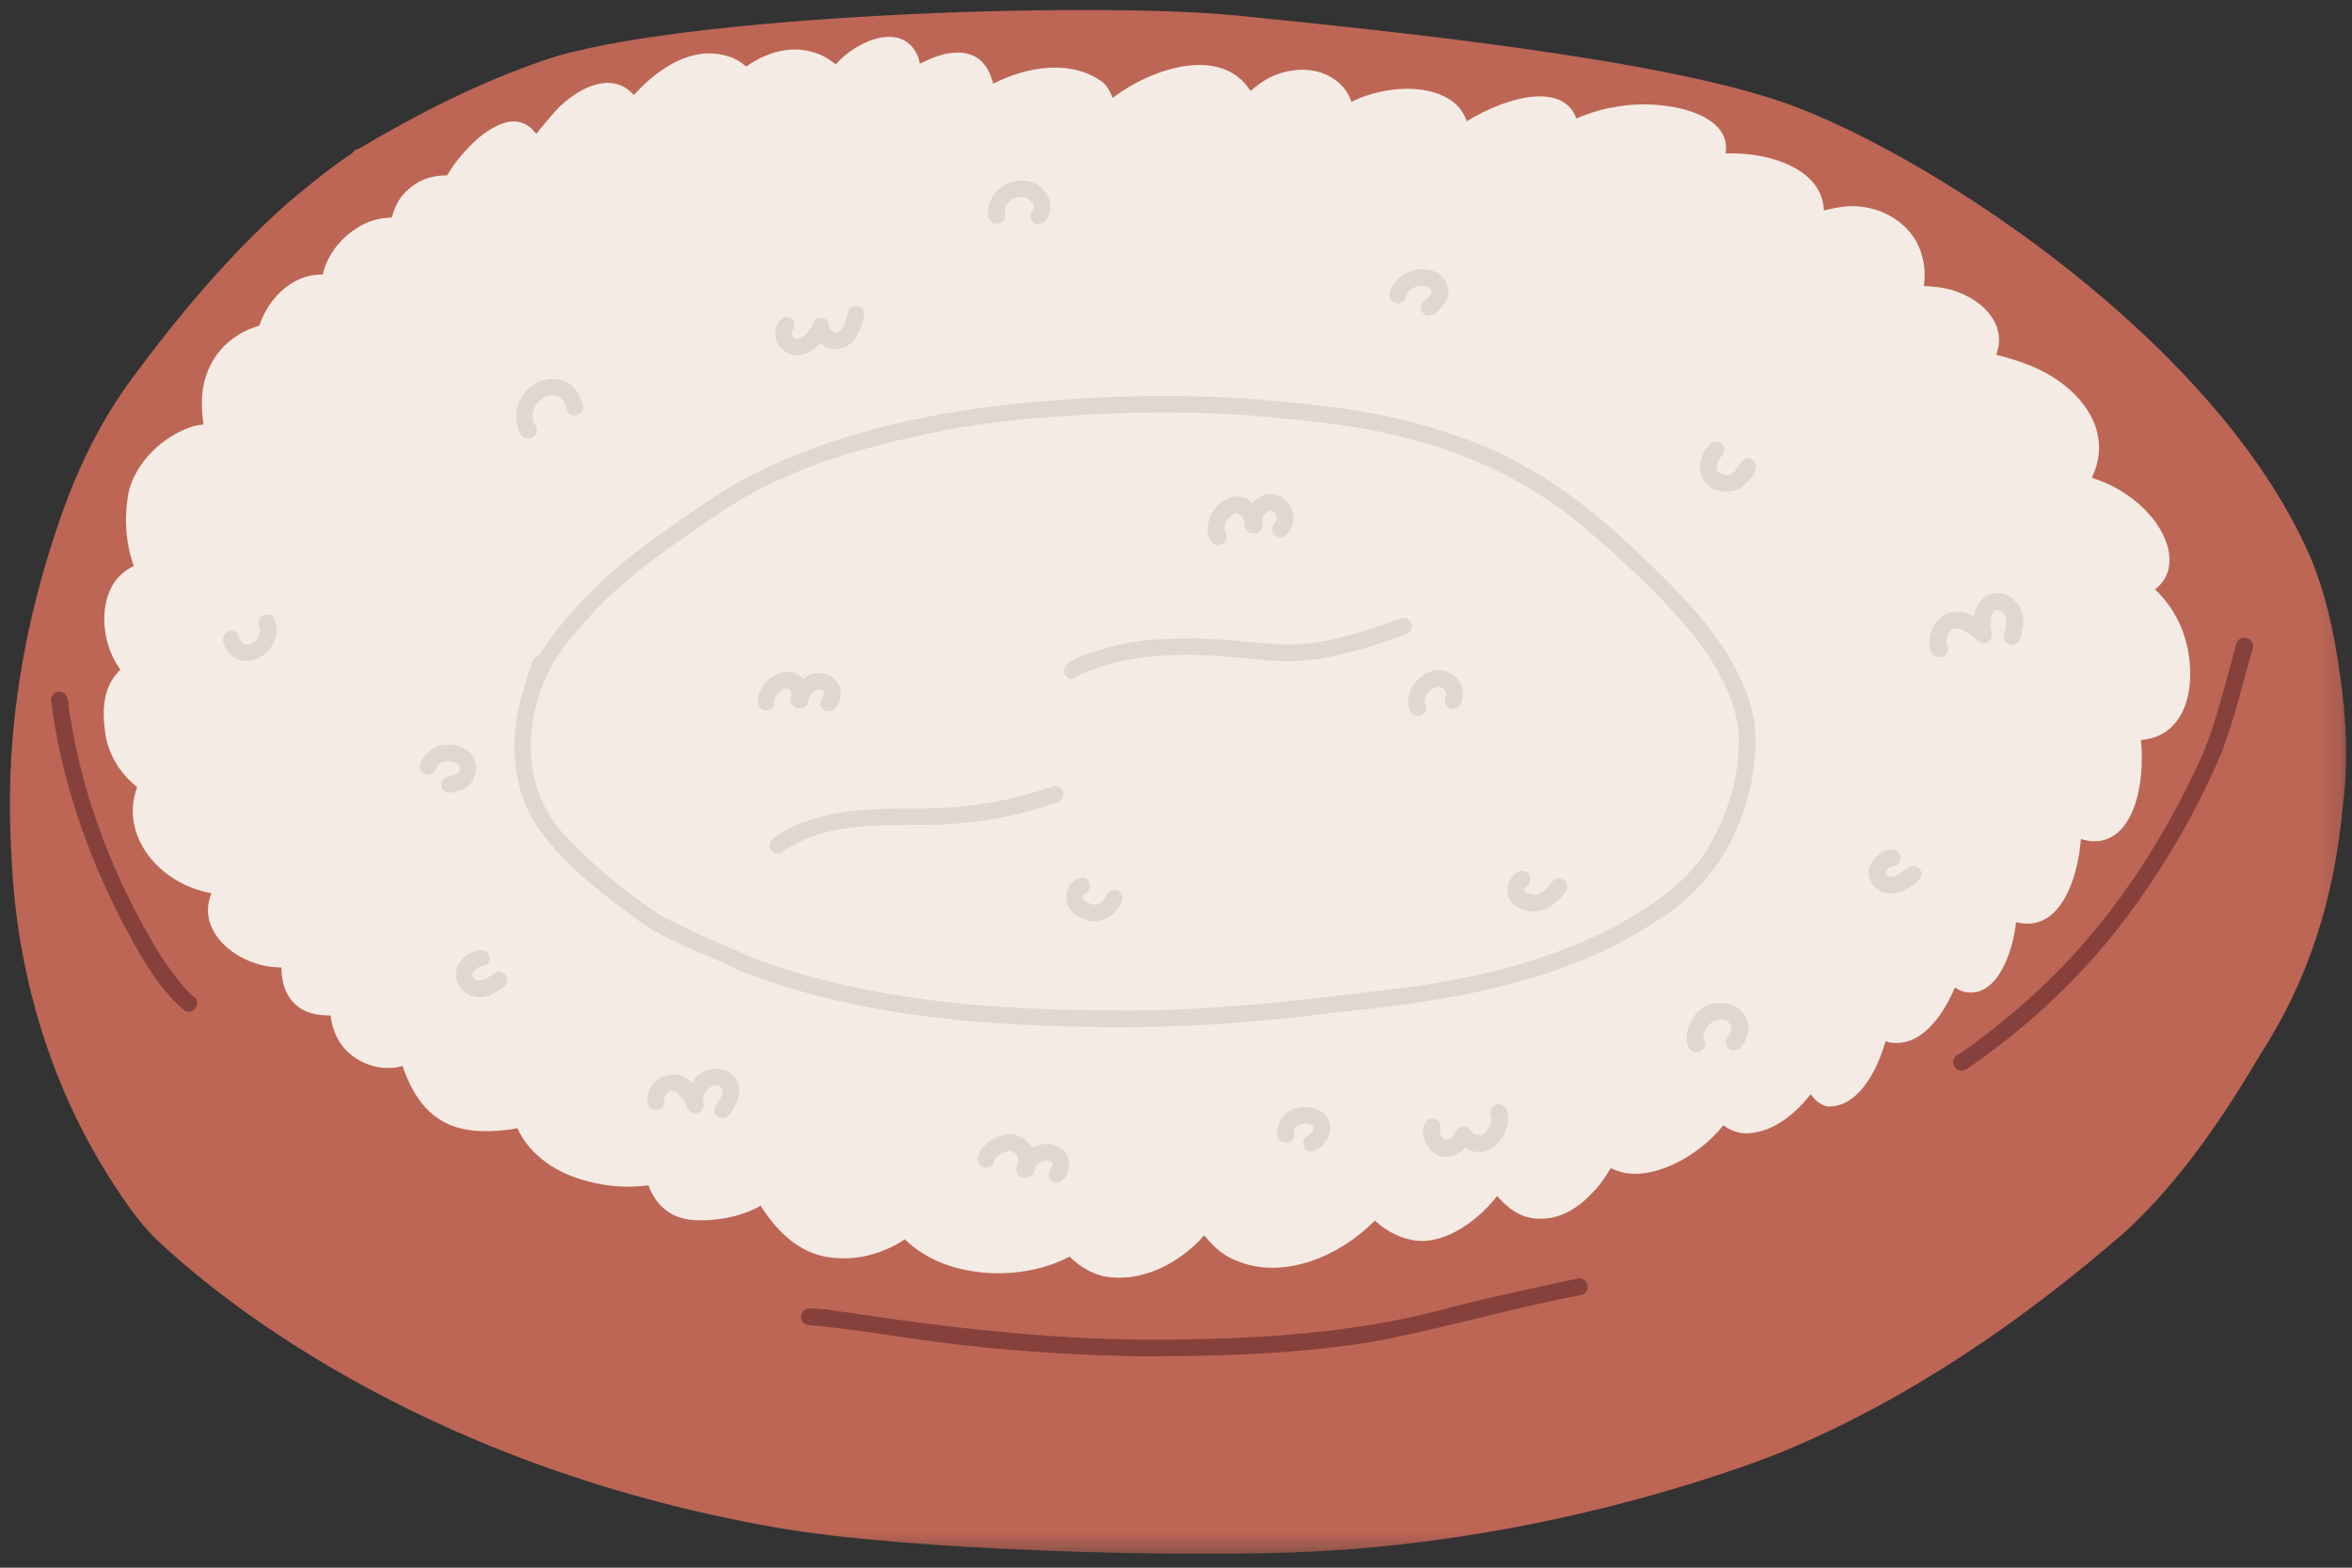 <svg width="99" height="66" viewBox="0 0 99 66" fill="none" xmlns="http://www.w3.org/2000/svg">
<rect x="0" y="0" width="99" height="66" fill="#333333" stroke="none"/>
<mask id="mask0_292_113724" style="mask-type:luminance" maskUnits="userSpaceOnUse" x="0" y="0" width="99" height="66">
<path d="M0 0H98.849V65.604H0V0Z" fill="white"/>
</mask>
<g mask="url(#mask0_292_113724)">
<path d="M98.61 33.985C98.246 37.766 97.235 41.141 95.157 44.37C93.558 47.068 91.782 49.709 89.459 51.854C85.121 55.625 80.277 58.959 74.949 61.151C73.235 61.834 65.188 64.839 55.214 65.323C49.881 65.584 38.313 65.292 32.751 64.323C17.188 61.625 8.595 54.063 6.704 52.292C6.063 51.693 5.527 50.979 5.042 50.245C2.298 46.203 0.782 41.386 0.506 36.479C0.381 34.365 0.006 28.886 2.657 21.485C3.365 19.511 4.319 17.594 5.584 15.896C7.527 13.266 9.647 10.74 12.089 8.563C12.412 8.297 13.735 7.162 14.824 6.448C14.881 6.354 14.97 6.281 15.079 6.276C17.579 4.792 20.162 3.474 22.918 2.531C28.381 0.656 45.798 0.026 52.069 0.656C58.355 1.292 70.256 2.479 75.532 4.479C81.615 6.781 93.188 14.391 97.152 23.24C97.871 24.849 98.235 26.599 98.485 28.339C98.766 30.203 98.855 32.104 98.61 33.985Z" fill="#BD6656"/>
</g>
<path d="M90.115 31.156C90.307 33.036 89.797 35.484 88.078 35.417C87.906 35.401 87.745 35.37 87.589 35.323C87.469 36.911 86.75 39.307 84.859 38.823C84.745 39.979 84.073 42.151 82.599 41.734C82.484 41.693 82.38 41.635 82.287 41.573C81.719 42.906 80.75 44.151 79.459 43.87C79.427 43.854 79.401 43.844 79.37 43.828C78.959 45.24 78.146 46.63 76.922 46.583C76.599 46.505 76.38 46.312 76.219 46.062C75.537 46.927 74.641 47.661 73.547 47.714C73.156 47.724 72.828 47.583 72.537 47.375C71.453 48.75 69.427 49.786 68.073 49.292C67.979 49.26 67.891 49.219 67.802 49.177C67.5 49.672 67.214 50.057 67.073 50.161C66.495 50.818 65.688 51.344 64.787 51.307C64.026 51.307 63.479 50.88 63.016 50.354C62.073 51.562 60.563 52.521 59.302 52.172C58.761 52.047 58.276 51.76 57.87 51.385C56.276 53.01 53.646 54.062 51.578 52.844C51.234 52.62 50.943 52.328 50.688 52.01C49.62 53.214 48.011 54.031 46.453 53.729C45.906 53.604 45.417 53.297 45.021 52.901C44.021 53.443 42.797 53.641 41.714 53.599C40.234 53.521 39.021 53.068 38.084 52.177C38.047 52.198 38.016 52.219 37.995 52.234C37.177 52.75 36.209 53.036 35.25 52.964C33.787 52.917 32.755 51.927 32.016 50.76C31.151 51.266 29.974 51.432 29.13 51.359C28.198 51.281 27.589 50.708 27.292 49.901C26.453 50.016 25.589 49.958 24.776 49.74C23.521 49.443 22.313 48.682 21.781 47.5C20.99 47.651 20.125 47.646 19.698 47.568C18.156 47.333 17.396 46.203 16.943 44.875C16.854 44.901 16.766 44.922 16.682 44.938C15.776 45.073 14.823 44.656 14.318 43.906C14.084 43.547 13.964 43.156 13.917 42.755C13.875 42.755 13.839 42.755 13.797 42.75C12.386 42.734 11.854 41.833 11.844 40.729C11.709 40.729 11.578 40.724 11.459 40.708C9.927 40.552 8.24 39.208 8.901 37.604C6.667 37.214 5.016 35.13 5.776 33.141C5.042 32.557 4.516 31.713 4.417 30.75C4.266 29.604 4.453 28.786 5.068 28.188C4.339 27.213 4.151 25.688 4.729 24.646C4.958 24.26 5.271 24.005 5.63 23.828C5.271 22.823 5.214 21.682 5.432 20.641C5.771 19.411 6.833 18.406 8.011 17.984C8.193 17.927 8.375 17.891 8.563 17.865C8.495 17.448 8.495 17.021 8.505 16.651C8.636 15.099 9.656 14.062 10.912 13.713C11.209 12.844 11.823 12.073 12.672 11.724C12.974 11.599 13.281 11.552 13.584 11.557C13.766 10.776 14.287 10.073 14.974 9.635C15.459 9.297 15.969 9.172 16.49 9.161C16.568 8.854 16.698 8.557 16.875 8.307C17.401 7.635 18.099 7.375 18.823 7.385C19.151 6.792 19.636 6.271 20.115 5.828C21.302 4.849 22.078 4.964 22.573 5.641C22.787 5.359 23.011 5.099 23.224 4.849C24.031 3.885 25.651 2.844 26.682 4C27.677 2.891 29.151 1.891 30.641 2.37C30.938 2.453 31.188 2.609 31.406 2.802C31.729 2.583 32.031 2.411 32.214 2.354C33.276 1.885 34.406 2.042 35.177 2.714C36.047 1.703 38.037 0.844 38.656 2.422C38.682 2.505 38.703 2.594 38.719 2.682C38.828 2.63 38.932 2.583 39.042 2.531C40.115 2.036 41.313 2 41.729 3.286C41.761 3.365 41.781 3.443 41.807 3.521C43.266 2.776 45.13 2.5 46.427 3.469C46.62 3.656 46.745 3.88 46.834 4.12C48.526 2.839 51.427 1.917 52.636 3.828C52.953 3.557 53.271 3.339 53.505 3.234C55.026 2.552 56.484 3.109 56.886 4.286C56.917 4.271 56.953 4.255 56.979 4.24C58.776 3.401 61.255 3.568 61.734 5.104C63.563 4 65.807 3.49 66.354 4.99C66.896 4.755 67.459 4.578 68.016 4.5C69.906 4.135 72.932 4.703 72.635 6.458C74.584 6.396 76.724 7.167 76.771 8.865C77.031 8.792 77.297 8.74 77.563 8.708C79.047 8.51 80.609 9.396 80.927 10.88C81.031 11.271 81.031 11.656 80.979 12.042C81.182 12.052 81.385 12.068 81.557 12.088C83.052 12.255 84.589 13.448 84.026 14.938C84.474 15.047 84.875 15.172 85.125 15.266C87.49 16.083 89.047 18.099 88.042 20.115C88.677 20.307 89.281 20.625 89.807 21.036C91.266 22.167 91.87 23.932 90.709 24.812C91.078 25.167 91.396 25.578 91.63 26.031C92.552 27.74 92.521 30.958 90.115 31.156ZM41.745 53.604C41.734 53.604 41.724 53.599 41.714 53.599C41.709 53.599 41.703 53.599 41.698 53.599L41.745 53.604Z" fill="#F4ECE4"/>
<path d="M66.552 54.521C63.63 55.073 60.776 55.922 57.865 56.474C54.526 57.026 51.136 57.11 47.776 57.099C45.406 57.052 43.047 56.907 40.703 56.651C38.495 56.412 36.297 55.995 34.094 55.787C33.906 55.792 33.734 55.667 33.719 55.464C33.709 55.282 33.854 55.089 34.047 55.084C34.698 55.084 35.344 55.219 35.99 55.302C40.776 56.021 45.62 56.532 50.495 56.375C54.151 56.297 57.797 55.974 61.328 54.969C63.011 54.552 64.709 54.188 66.406 53.828C66.844 53.74 67.021 54.407 66.552 54.521ZM8.089 41.917C7.552 41.412 7.141 40.787 6.724 40.177C4.865 37.13 3.516 33.719 2.953 30.157C2.844 29.808 2.985 29.105 2.464 29.12C2.287 29.141 2.125 29.318 2.151 29.506C2.557 32.714 3.604 35.776 5.063 38.657C5.807 40.042 6.563 41.532 7.776 42.552C8.214 42.766 8.531 42.099 8.089 41.917ZM94.13 27.105C93.683 28.683 93.328 30.271 92.698 31.797C91.354 34.761 89.656 37.532 87.464 39.99C86.344 41.245 85.094 42.386 83.761 43.422C83.334 43.75 82.901 44.089 82.443 44.386C82.12 44.495 82.146 44.985 82.474 45.063C82.646 45.115 82.802 45 82.938 44.907C83.349 44.62 83.75 44.323 84.146 44.021C85.901 42.667 87.505 41.125 88.896 39.407C90.787 37.052 92.344 34.427 93.521 31.667C94.052 30.235 94.412 28.745 94.823 27.282C94.938 26.823 94.25 26.667 94.13 27.105Z" fill="#87413C"/>
<path d="M68.427 22.786C66.271 20.781 63.75 19.073 60.881 18.208C58.37 17.328 55.698 17.057 53.058 16.823C49.849 16.568 46.594 16.646 43.381 16.932C39.37 17.307 35.276 18.156 31.641 19.995C30.396 20.625 29.193 21.515 28.037 22.318C25.974 23.739 24.068 25.453 22.698 27.568C22.589 27.599 22.49 27.677 22.443 27.786C22.282 28.172 22.162 28.578 22.052 28.984C21.453 30.807 21.48 32.844 22.427 34.516C23.563 36.318 25.344 37.63 27.042 38.88C28.308 39.734 29.756 40.172 31.125 40.859C35.808 42.708 40.922 43.166 45.964 43.234C49.375 43.297 52.787 43.078 56.178 42.63C60.948 42.156 65.927 41.401 69.99 38.599C72.485 37.016 73.865 34.104 73.901 31.213C73.912 29.765 73.276 28.416 72.516 27.224C71.381 25.552 69.896 24.161 68.427 22.786ZM71.834 35.797C70.886 37.297 69.334 38.26 67.808 39.094C64.912 40.557 61.724 41.286 58.532 41.651C54.532 42.146 50.526 42.614 46.506 42.531C41.532 42.51 36.511 42.088 31.855 40.391C30.5 39.797 29.105 39.234 27.782 38.526C26.297 37.541 24.933 36.401 23.714 35.099C21.506 32.677 22.136 28.802 24.349 26.495C25.537 25.057 27.037 23.844 28.568 22.781C29.677 22.021 30.776 21.203 31.985 20.594C34.011 19.547 36.183 18.89 38.407 18.406C39.98 18.036 41.672 17.76 43.303 17.635C46.485 17.349 49.678 17.265 52.865 17.51C55.245 17.729 57.651 17.943 59.938 18.646C62.521 19.39 64.86 20.62 66.891 22.385C68.631 23.901 70.375 25.484 71.761 27.38C72.448 28.411 73.068 29.562 73.177 30.823C73.276 32.552 72.74 34.307 71.834 35.797ZM44.761 33.354C44.808 33.541 44.688 33.724 44.506 33.781C42.974 34.307 41.365 34.635 39.776 34.708C37.5 34.812 34.98 34.469 32.985 35.833C32.855 35.958 32.662 35.984 32.521 35.875C32.068 35.432 32.855 35.073 33.198 34.901C35.224 33.849 37.5 34.088 39.688 34.016C41.287 33.932 42.823 33.625 44.334 33.104C44.516 33.047 44.714 33.177 44.761 33.354ZM59.209 26.687C58.573 26.927 57.928 27.151 57.271 27.338C56.276 27.609 55.266 27.849 54.23 27.838C53.266 27.833 52.308 27.687 51.344 27.62C49.245 27.479 47.032 27.588 45.131 28.578C44.964 28.594 44.787 28.416 44.787 28.276C44.75 27.713 46.063 27.474 46.485 27.302C47.636 26.958 48.839 26.864 50.026 26.88C51.662 26.838 53.235 27.208 54.844 27.114C56.271 26.979 57.61 26.526 58.948 26.041C59.131 25.974 59.334 26.047 59.407 26.229C59.474 26.401 59.391 26.62 59.209 26.687ZM19.355 33.276C19.078 33.375 18.636 33.484 18.568 33.094C18.537 32.901 18.672 32.724 18.86 32.687C19.021 32.641 19.271 32.646 19.339 32.453C19.433 32 18.73 31.937 18.48 32.182C18.438 32.229 18.381 32.271 18.37 32.338C18.328 32.516 18.136 32.656 17.953 32.604C17.24 32.302 18.089 31.448 18.568 31.38C18.933 31.302 19.328 31.359 19.636 31.562C20.271 31.979 20.125 33.078 19.355 33.276ZM11.558 26.104C11.985 27.104 10.761 28.265 9.829 27.666C9.521 27.469 9.131 26.812 9.615 26.578C9.782 26.521 9.969 26.583 10.047 26.75C10.084 26.875 10.105 27.015 10.219 27.088C10.662 27.286 11.094 26.729 10.896 26.318C10.777 25.88 11.433 25.677 11.558 26.104ZM21.719 17.552C21.761 15.849 24.089 15.229 24.532 17.057C24.651 17.489 23.995 17.698 23.865 17.265C23.615 16.021 22.094 16.864 22.474 17.838C22.745 18.047 22.537 18.505 22.198 18.463C21.802 18.396 21.756 17.885 21.719 17.552ZM32.646 14.224C32.594 13.927 32.693 13.474 33 13.359C33.157 13.307 33.344 13.385 33.417 13.541C33.474 13.666 33.443 13.812 33.355 13.911C33.266 14.078 33.407 14.239 33.568 14.265C33.834 14.245 34 13.989 34.141 13.797C34.183 13.739 34.193 13.672 34.214 13.604C34.308 13.338 34.688 13.291 34.834 13.531C34.922 13.646 34.855 13.802 34.969 13.896C35.365 14.281 35.62 13.552 35.672 13.234C35.683 13.031 35.844 12.844 36.063 12.864C36.683 12.989 36.214 13.859 36.021 14.208C35.709 14.745 34.953 14.875 34.521 14.437C34.183 14.875 33.547 15.146 33.063 14.802C32.86 14.672 32.688 14.469 32.646 14.224ZM41.589 9.078C41.48 7.667 43.448 7 44.115 8.276C44.355 8.64 44.136 9.62 43.568 9.401C43.407 9.323 43.328 9.099 43.422 8.937C43.469 8.854 43.532 8.771 43.521 8.677C43.355 8.187 42.641 8.161 42.391 8.609C42.23 8.807 42.339 8.979 42.292 9.187C42.146 9.562 41.62 9.448 41.589 9.078ZM58.599 12.698C58.386 12.515 58.511 12.203 58.641 12.005C58.933 11.531 59.506 11.265 60.053 11.349C60.709 11.396 61.219 12.125 60.839 12.729C60.646 13.005 60.224 13.521 59.886 13.172C59.766 13.031 59.782 12.802 59.928 12.682C60.073 12.552 60.328 12.396 60.245 12.193C59.959 11.89 59.412 12.041 59.214 12.39C59.157 12.703 58.886 12.906 58.599 12.698ZM73.329 20.495C73.006 20.739 72.547 20.75 72.183 20.614C71.339 20.265 71.401 19.166 72.042 18.646C72.276 18.505 72.589 18.677 72.579 18.948C72.552 19.198 72.287 19.323 72.261 19.599C72.172 19.958 72.724 20.125 72.954 19.901C73.209 19.687 73.329 19.114 73.756 19.338C74.214 19.672 73.61 20.239 73.329 20.495ZM85.037 26.864C85.011 26.958 84.969 27.036 84.886 27.088C84.646 27.271 84.261 27.031 84.339 26.734C84.464 26.37 84.568 25.818 84.094 25.666C83.839 25.63 83.797 26.057 83.792 26.224C83.766 26.479 83.959 26.786 83.73 26.989C83.537 27.172 83.256 27.052 83.141 26.87C82.87 26.666 82.48 26.318 82.136 26.521C81.969 26.661 81.933 26.901 81.933 27.104C82.198 27.479 81.677 27.88 81.365 27.552C81.245 27.432 81.224 27.245 81.219 27.083C81.177 26.031 82.193 25.38 83.099 25.974C83.209 24.896 84.381 24.594 84.969 25.5C85.261 25.906 85.177 26.416 85.037 26.864ZM80.808 36.588C81.073 36.948 80.599 37.208 80.334 37.375C79.933 37.641 79.381 37.734 78.985 37.411C78.704 37.182 78.558 36.771 78.714 36.422C78.901 36.078 79.297 35.698 79.724 35.766C80.151 35.87 80.052 36.516 79.61 36.474C79.323 36.62 79.261 36.927 79.657 36.911C79.912 36.838 80.115 36.677 80.308 36.531C80.459 36.406 80.693 36.437 80.808 36.588ZM73.594 43.328C73.579 43.708 73.25 44.448 72.776 44.156C72.625 44.041 72.594 43.818 72.709 43.661C72.792 43.552 72.891 43.432 72.886 43.291C72.677 42.5 71.599 43.088 71.714 43.745C71.959 44.078 71.5 44.484 71.183 44.234C70.813 43.828 71.037 43.156 71.318 42.766C71.959 41.849 73.605 42.12 73.594 43.328ZM63.474 47.146C63.453 48.026 62.495 48.896 61.667 48.318C61.287 48.755 60.563 48.875 60.193 48.375C59.948 48.083 59.782 47.682 59.964 47.312C60.042 47.135 60.25 47.047 60.428 47.12C60.646 47.208 60.683 47.458 60.589 47.651C60.724 48.083 61 48.088 61.235 47.719C61.271 47.635 61.297 47.552 61.375 47.495C61.542 47.38 61.745 47.411 61.875 47.557C62.256 48.094 62.75 47.594 62.766 47.094C62.782 47 62.709 46.927 62.724 46.828C62.735 46.625 62.938 46.443 63.146 46.5C63.438 46.568 63.49 46.88 63.474 47.146ZM55.995 47.541C55.959 47.963 55.599 48.463 55.157 48.489C54.86 48.458 54.74 48.031 54.99 47.859C55.11 47.771 55.261 47.682 55.287 47.526C55.303 47.333 55.047 47.307 54.901 47.312C54.651 47.307 54.396 47.489 54.48 47.76C54.48 48.12 53.974 48.239 53.808 47.927C53.662 47.641 53.803 47.286 53.974 47.041C54.506 46.307 56.042 46.51 55.995 47.541ZM45.006 48.916C45.037 49.276 44.771 49.969 44.313 49.745C43.787 49.401 44.693 48.937 44.078 48.864L44.073 48.859C43.891 48.864 43.719 48.953 43.594 49.088C43.521 49.943 42.422 49.62 42.886 48.875C42.792 48.255 42.151 48.416 41.865 48.818C41.844 49.312 41.115 49.245 41.151 48.771C41.245 48.234 41.828 47.849 42.334 47.76C42.787 47.682 43.224 47.943 43.443 48.328C44.006 47.979 44.933 48.182 45.006 48.916ZM31.052 46.318C30.896 46.635 30.636 47.286 30.203 47C29.782 46.646 30.48 46.291 30.412 45.901C30.302 45.458 29.688 45.807 29.62 46.125C29.573 46.239 29.589 46.349 29.62 46.463C29.641 46.625 29.547 46.786 29.396 46.849C29.146 46.958 28.891 46.745 28.886 46.489C28.683 46.135 28.302 45.614 27.969 46.177C27.938 46.25 27.964 46.318 27.969 46.391C27.964 46.536 27.87 46.661 27.745 46.713C27.375 46.859 27.177 46.443 27.266 46.13C27.391 45.281 28.589 44.896 29.11 45.599C29.776 44.521 31.469 44.974 31.052 46.318ZM21.209 41.536C20.907 41.755 20.563 42 20.172 41.984C19.042 41.916 18.823 40.547 19.875 40.083C20.052 40 20.266 39.948 20.448 40.036C20.615 40.12 20.662 40.354 20.568 40.516C20.474 40.698 20.287 40.661 20.136 40.729C19.995 40.791 19.792 40.995 19.922 41.146C20.183 41.448 20.547 41.166 20.792 40.984C21.162 40.708 21.573 41.255 21.209 41.536ZM32.474 29.828C32.323 29.948 32.099 29.932 31.98 29.786C31.808 29.573 31.912 29.255 32.021 29.031C32.323 28.38 33.303 27.948 33.797 28.599C34.323 28.083 35.292 28.354 35.386 29.094C35.453 29.469 35.12 30.161 34.672 29.896C34.521 29.786 34.48 29.562 34.594 29.411C34.641 29.344 34.714 29.271 34.693 29.182C34.553 28.859 34.198 29.114 34.058 29.318C34.073 30.099 33.006 29.922 33.334 29.187C33.219 28.771 32.756 29.073 32.641 29.338C32.558 29.5 32.646 29.703 32.474 29.828ZM47.214 37.979C46.891 38.656 46.162 39.01 45.48 38.635C44.724 38.349 44.651 37.213 45.464 36.943C45.896 36.87 46.047 37.489 45.641 37.63C45.417 37.875 45.849 38.052 46.047 38.083C46.313 38.13 46.48 37.854 46.594 37.651C46.688 37.484 46.901 37.416 47.073 37.505C47.24 37.594 47.308 37.807 47.214 37.979ZM50.98 22.797C50.344 21.849 51.828 20.208 52.714 21.198C53.589 20.114 55.058 21.484 54.172 22.479C54.058 22.635 53.828 22.661 53.683 22.547C53.526 22.432 53.506 22.213 53.62 22.057C53.683 21.979 53.75 21.885 53.74 21.781C53.62 21.318 53.25 21.505 53.115 21.859C53.349 22.599 52.282 22.708 52.381 21.927C52.297 21.791 52.193 21.588 52.011 21.583C51.75 21.724 51.495 22.015 51.537 22.323C51.86 22.734 51.323 23.203 50.98 22.797ZM61.271 28.51C61.568 28.797 61.683 29.26 61.485 29.635C61.412 29.812 61.198 29.901 61.021 29.828C60.75 29.708 60.803 29.453 60.881 29.224C60.698 28.568 59.933 29.088 59.974 29.594C60.167 29.854 59.875 30.234 59.573 30.13C59.318 30.047 59.256 29.755 59.271 29.515C59.282 28.557 60.526 27.75 61.271 28.51ZM59.563 30.125C59.568 30.13 59.568 30.13 59.573 30.13C59.573 30.13 59.578 30.135 59.584 30.135L59.563 30.125ZM65.891 37.547C65.495 38.125 64.802 38.573 64.099 38.291C63.308 38.057 63.23 37.094 63.933 36.682C64.401 36.536 64.605 37.114 64.204 37.37C64.058 37.531 64.292 37.625 64.427 37.651C64.834 37.76 65.105 37.396 65.334 37.12C65.454 36.969 65.672 36.932 65.829 37.052C65.98 37.166 66.011 37.396 65.891 37.547Z" fill="#E2D7CF"/>
</svg>
